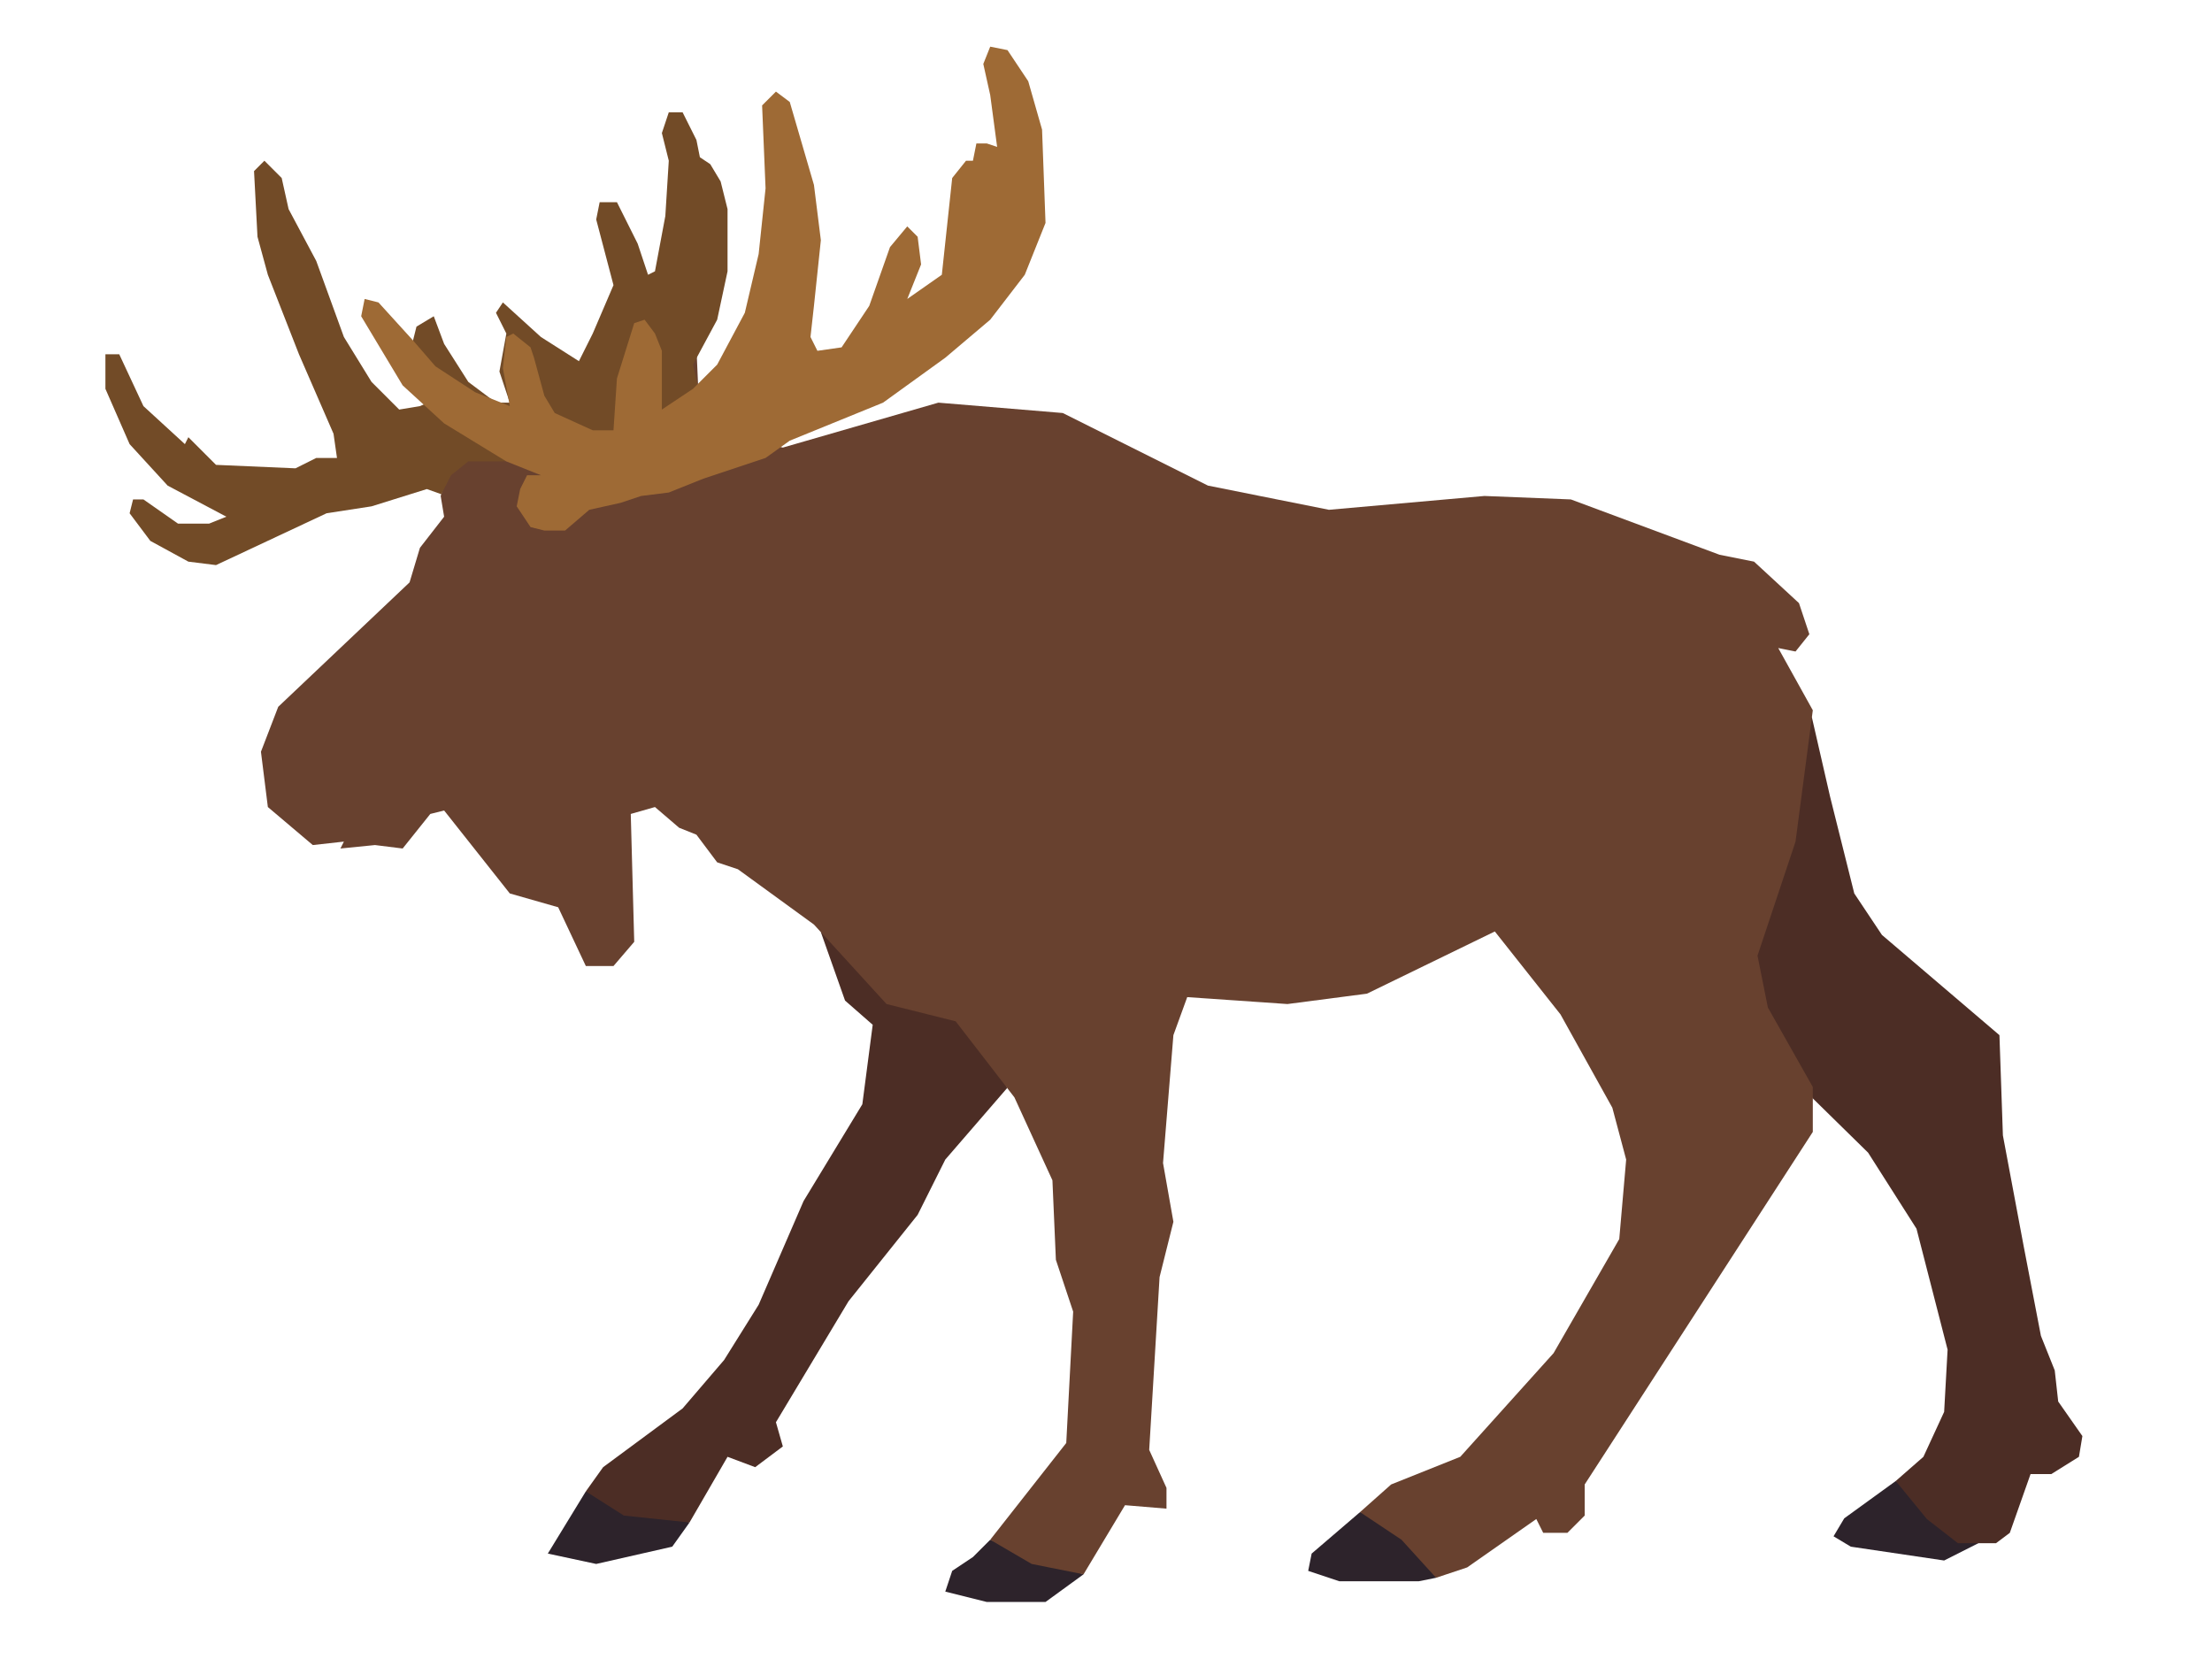<?xml version="1.0" encoding="utf-8"?>
<!-- Generator: Adobe Illustrator 21.0.2, SVG Export Plug-In . SVG Version: 6.00 Build 0)  -->
<svg version="1.1" xmlns="http://www.w3.org/2000/svg" xmlns:xlink="http://www.w3.org/1999/xlink" x="0px" y="0px"
	 viewBox="0 0 640 480" style="enable-background:new 0 0 640 480;" xml:space="preserve">
<style type="text/css">
	.st0{fill:#2D232B;}
	.st1{fill:#4C2D25;}
	.st2{fill:#68412F;}
	.st3{fill:#724B27;}
	.st4{fill:#9E6A35;}
</style>
<g id="HoofFL">
	<polygon class="st0" points="286.5,445.5 281.5,450.5 275.5,454.5 273.5,460.5 285.5,463.5 302.5,463.5 313.5,455.5 	"/>
</g>
<g id="HoofBL">
	<polygon class="st0" points="415.5,456.5 410.5,457.5 387.5,457.5 378.5,454.5 379.5,449.5 393.5,437.5 414.5,442.5 	"/>
</g>
<g id="FRLeg_1_">
	<polygon class="st0" points="199.5,440.5 194.5,447.5 172.5,452.5 158.5,449.5 169.5,431.5 183.5,433.5 	"/>
</g>
<g id="BRHoof">
	<polygon class="st0" points="548.5,428.5 533.6,439.3 530.5,444.5 535.5,447.5 562.5,451.5 572.4,446.5 564.5,437.5 	"/>
</g>
<g id="FRLeg">
	<polygon class="st1" points="237.5,269.7 244.5,289.5 252.5,296.5 249.5,319.5 232.5,347.5 219.5,377.5 209.5,393.5 197.5,407.5 
		174.5,424.5 169.5,431.5 180.5,438.5 199.5,440.5 210.5,421.5 218.5,424.5 226.5,418.5 224.5,411.5 245.5,376.5 265.5,351.5 
		273.5,335.5 291.4,314.8 278.5,281.5 	"/>
</g>
<g id="BRLeg">
	<polygon class="st1" points="524.5,317.8 540.5,333.5 554.5,355.5 563.5,390.5 562.5,408.5 556.5,421.5 548.5,428.5 557.5,439.5 
		566.5,446.5 577.5,446.5 581.5,443.5 587.5,426.5 593.5,426.5 601.5,421.5 602.5,415.5 595.5,405.5 594.5,396.5 590.5,386.5 
		585.5,360.5 579.5,328.5 578.5,299.5 544.5,270.5 536.5,258.5 529.5,230.5 524.2,207.4 489.5,269.5 	"/>
</g>
<g id="LSide">
	<polygon class="st2" points="415.5,456.5 424.5,453.5 444.5,439.5 446.5,443.5 453.5,443.5 458.5,438.5 458.5,429.5 524.5,327.5 
		524.5,314.5 511.5,291.5 508.5,276.5 519.5,243.5 524.5,205.5 514.5,187.5 519.5,188.5 523.5,183.5 520.5,174.5 507.5,162.5 
		497.5,160.5 454.5,144.5 429.5,143.5 384.5,147.5 349.5,140.5 307.5,119.5 271.5,116.5 226.5,129.5 202.5,123.5 201.5,100.5 
		195.5,93.5 179.5,114.5 169.5,102.5 165.5,108.5 159.5,106.5 151.5,116.5 143.5,127.5 132.5,128.5 127.5,143.5 128.5,149.5 
		121.5,158.5 118.5,168.5 80.5,204.5 75.5,217.5 77.5,233.5 90.5,244.5 99.5,243.5 98.5,245.5 108.5,244.5 116.5,245.5 124.5,235.5 
		128.5,234.5 147.5,258.5 161.5,262.5 169.5,279.5 177.5,279.5 183.5,272.5 182.5,235.5 189.5,233.5 196.5,239.5 201.5,241.5 
		207.5,249.5 213.5,251.5 235.5,267.5 256.5,290.5 276.5,295.5 293.5,317.5 304.5,341.5 305.5,364.5 310.5,379.5 308.5,417.5 
		286.5,445.5 298.5,452.5 313.5,455.5 325.5,435.5 337.5,436.5 337.5,430.5 332.5,419.5 335.5,369.5 339.5,353.5 336.5,336.5 
		339.5,299.5 343.5,288.5 372.5,290.5 395.5,287.5 432.5,269.5 451.5,293.5 466.5,320.5 470.5,335.5 468.5,358.5 449.5,391.5 
		422.5,421.5 402.5,429.5 393.5,437.5 405.5,445.5 	"/>
</g>
<g id="RAntler">
	<polygon class="st3" points="127.7,143 123.5,141.5 107.5,146.5 94.5,148.5 62.5,163.5 54.5,162.5 43.5,156.5 37.5,148.5 
		38.5,144.5 41.5,144.5 51.5,151.5 60.5,151.5 65.5,149.5 48.5,140.5 37.5,128.5 30.5,112.5 30.5,102.5 34.5,102.5 41.5,117.5 
		53.5,128.5 54.5,126.5 62.5,134.5 85.5,135.5 91.5,132.5 97.5,132.5 96.5,125.5 86.5,102.5 77.5,79.5 74.5,68.5 73.5,49.5 
		76.5,46.5 81.5,51.5 83.5,60.5 91.5,75.5 99.5,97.5 107.5,110.5 115.5,118.5 121.5,117.5 125,116 122,109 119.5,98.5 120.5,94.5 
		125.5,91.5 128.5,99.5 135.5,110.5 143.5,116.5 147.5,116.5 144.5,107.5 146.5,96.5 143.5,90.5 145.5,87.5 156.5,97.5 167.5,104.5 
		171.5,96.5 177.5,82.5 172.5,63.5 173.5,58.5 178.5,58.5 184.5,70.5 187.5,79.5 189.5,78.5 192.5,62.5 193.5,46.5 191.5,38.5 
		193.5,32.5 197.5,32.5 201.5,40.5 202.5,45.5 205.5,47.5 208.5,52.5 210.5,60.5 210.5,78.5 207.5,92.5 200.5,105.5 201.8,111.2 
		191.5,123.5 172.5,131.5 145.5,133.5 135.5,133.5 130.5,137.5 	"/>
</g>
<g id="LAntler">
	<polygon class="st4" points="200.5,112.5 207.5,105.5 215.5,90.5 219.5,73.5 221.5,54.5 220.5,30.5 224.5,26.5 228.5,29.5 
		235.5,53.5 237.5,69.5 235.5,88.5 234.5,97.5 236.5,101.5 243.5,100.5 251.5,88.5 257.5,71.5 262.5,65.5 265.5,68.5 266.5,76.5 
		262.5,86.5 272.5,79.5 275.5,51.5 279.5,46.5 281.5,46.5 282.5,41.5 285.5,41.5 288.5,42.5 286.5,27.5 284.5,18.5 286.5,13.5 
		291.5,14.5 297.5,23.5 301.5,37.5 302.5,64.5 296.5,79.5 286.5,92.5 273.5,103.5 255.5,116.5 228.5,127.5 221.5,132.5 203.5,138.5 
		193.5,142.5 185.5,143.5 179.5,145.5 170.5,147.5 163.5,153.5 157.5,153.5 153.5,152.5 149.5,146.5 150.5,141.5 152.5,137.5 
		156.5,137.5 146.5,133.5 128.5,122.5 116.5,111.5 104.5,91.5 105.5,86.5 109.5,87.5 119.5,98.5 126,106 137.5,113.5 147.5,117.5 
		145.5,106.5 146.5,97.5 148.5,96.5 153.5,100.5 154.5,103.5 157.5,114.5 160.5,119.5 171.5,124.5 177.5,124.5 178.5,109.5 
		183.5,93.5 186.5,92.5 189.5,96.5 191.5,101.5 191.5,118.5 	"/>
</g>
</svg>
